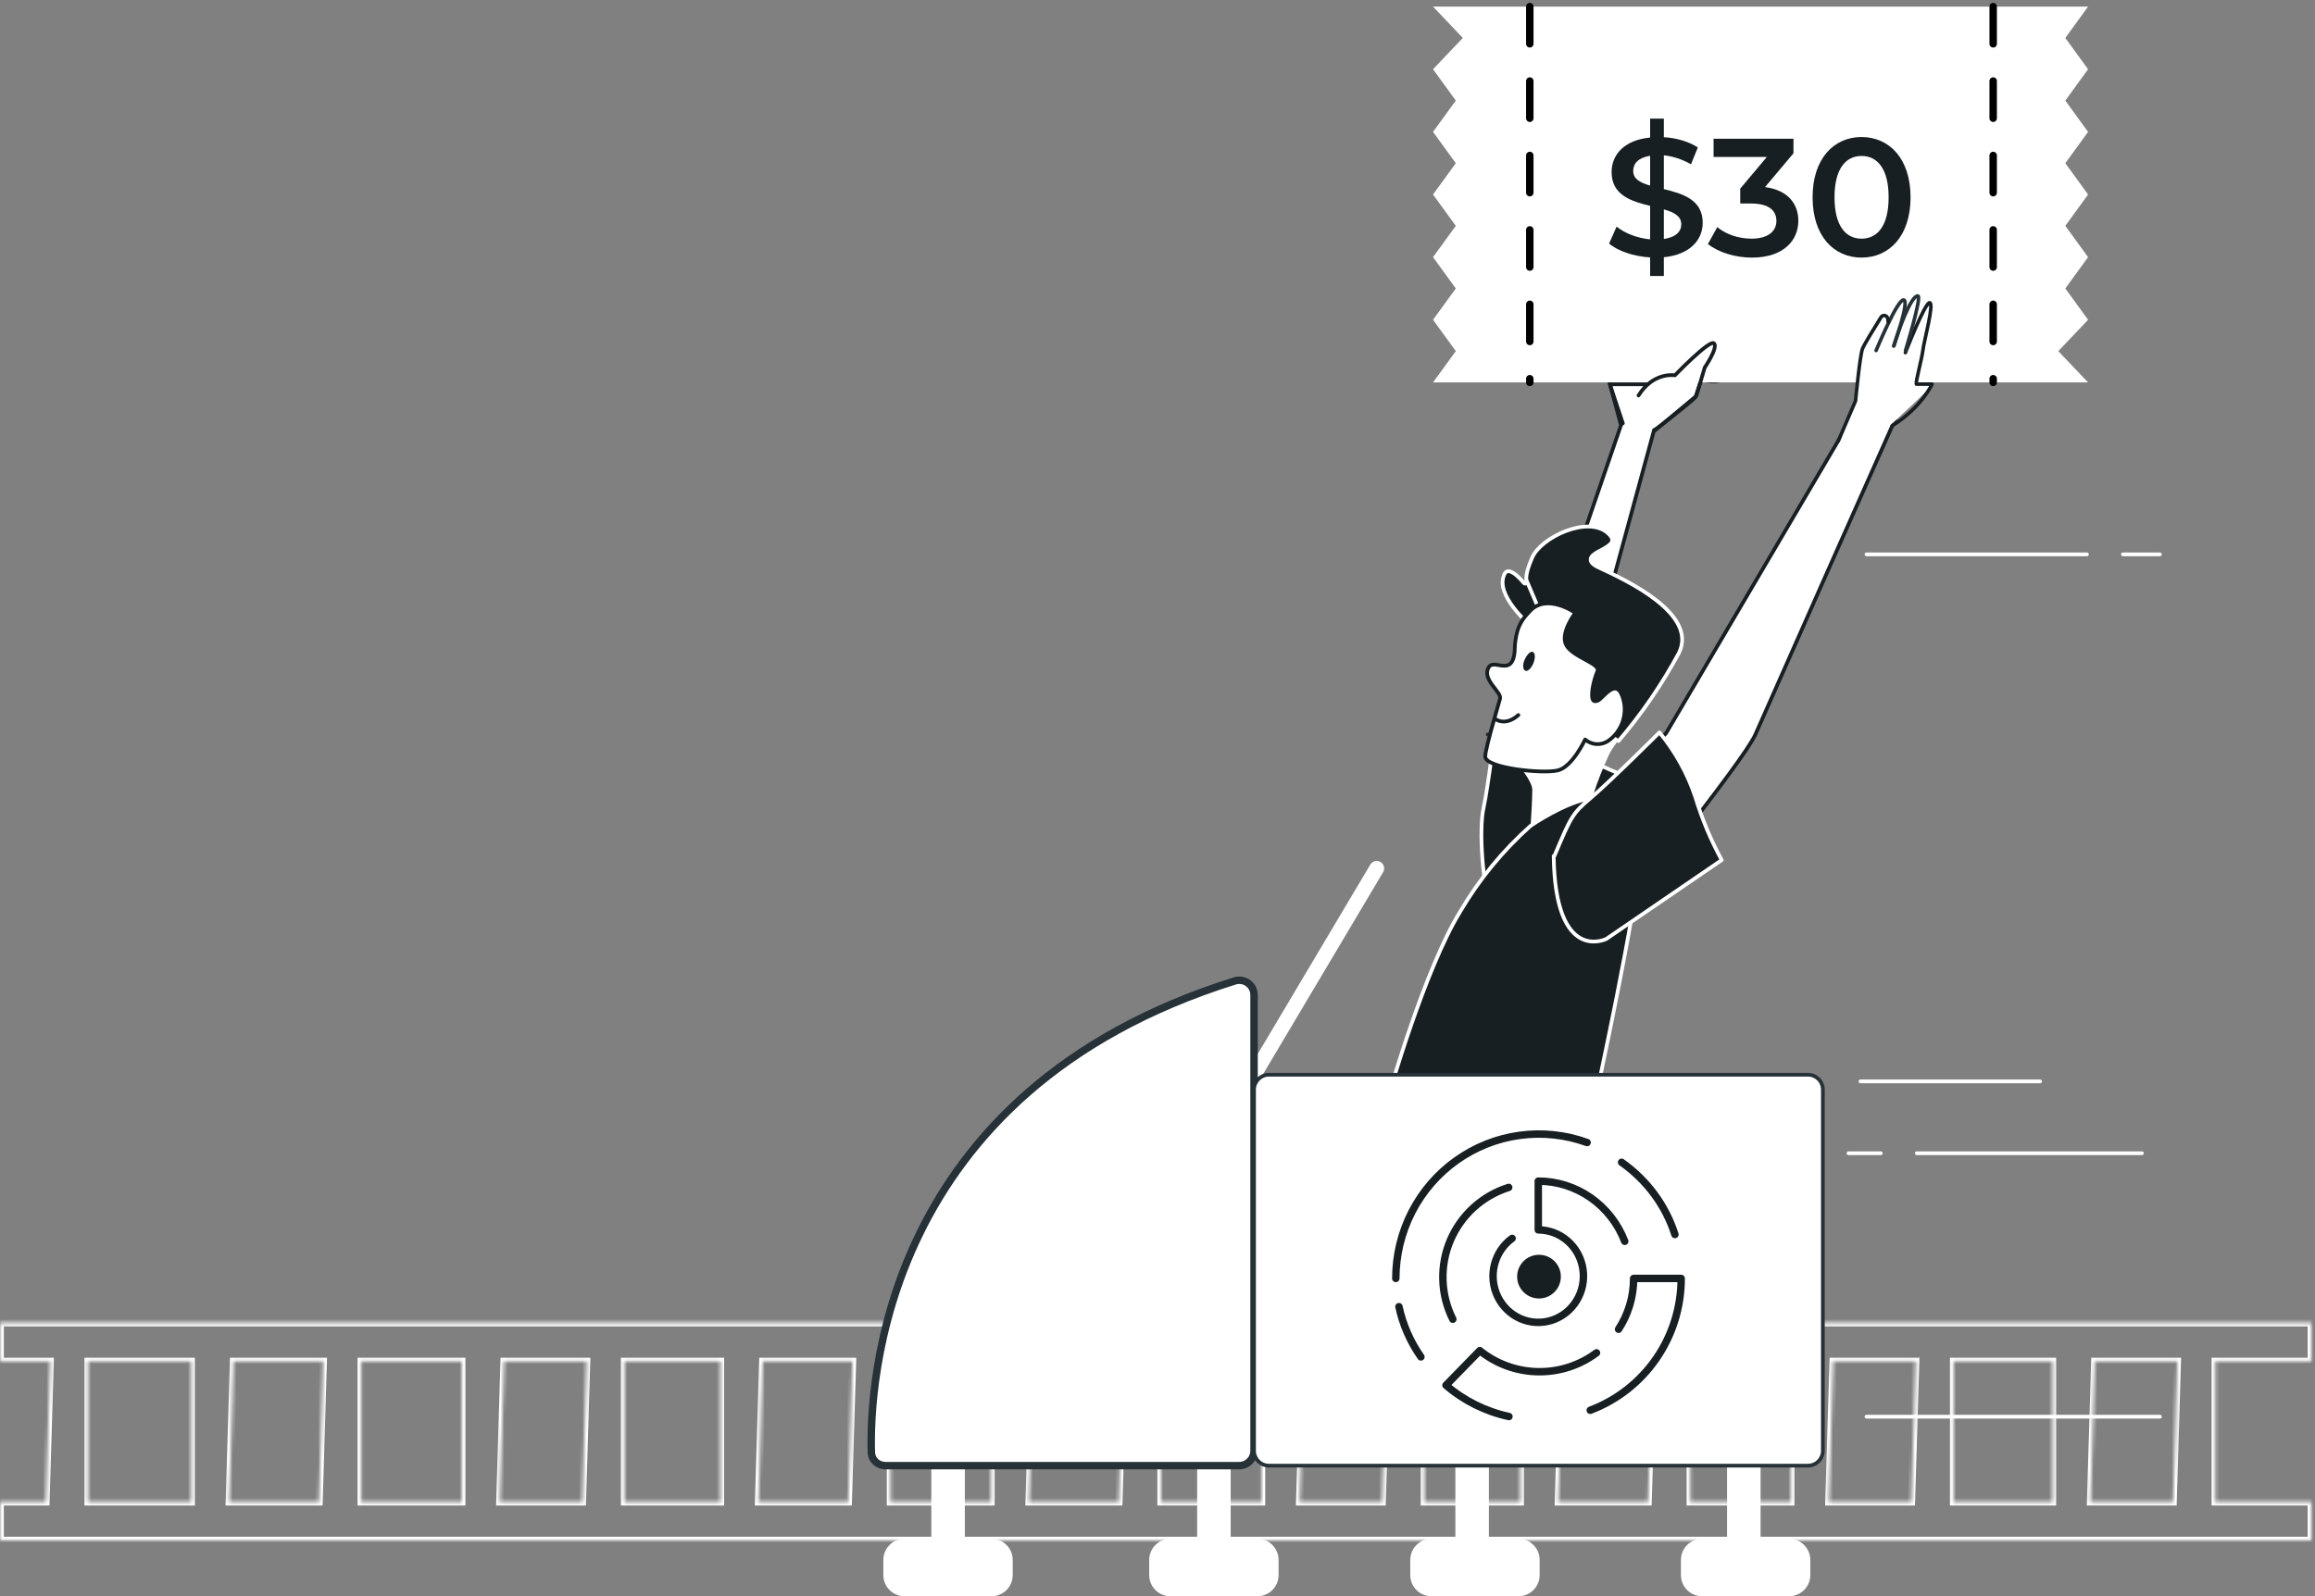 <svg width="622" height="429" viewBox="0 0 622 429" fill="none" xmlns="http://www.w3.org/2000/svg">
<rect x="0" y="0" width="622" height="429" fill="#808080" stroke="none"/>
<mask id="path-1-inside-1" fill="white">
<path fill-rule="evenodd" clip-rule="evenodd" d="M0.031 355.48H621.031V365.883H595.219V403.607H621.031V414.01H0.031V403.607H12.324L13.46 365.883H0.031V355.48ZM583.855 403.607L584.991 365.883H562.854L561.719 403.607H583.855ZM23.688 365.883L23.688 403.607H51.361V365.883H23.688ZM492.549 365.883H514.688L513.552 403.607H491.414L492.549 365.883ZM524.916 403.607V365.883H551.449V403.607H524.916ZM481.145 403.607V365.883H454.16V403.607H481.145ZM442.797 403.607L443.932 365.883H419.86L418.724 403.607H442.797ZM408.455 403.607V365.883H382.717V403.607H408.455ZM371.353 403.607L372.489 365.883H350.35L349.215 403.607H371.353ZM300.595 403.607H276.523L277.659 365.883H301.731L300.595 403.607ZM311.959 403.607V365.883H338.945V403.607H311.959ZM227.902 403.607H203.832L204.967 365.883H229.038L227.902 403.607ZM239.266 403.607V365.883H266.254V403.607H239.266ZM61.631 403.607H85.703L86.838 365.883H62.766L61.631 403.607ZM97.066 365.883L97.066 403.607H124.053V365.883H97.066ZM135.458 365.883L134.322 403.607H156.459L157.594 365.883H135.458ZM167.822 365.883H193.562V403.607H167.822V365.883Z"/>
</mask>
<path d="M621.031 355.48H622.031V354.48H621.031V355.48ZM0.031 355.48V354.48H-0.969V355.48H0.031ZM621.031 365.883V366.883H622.031V365.883H621.031ZM595.219 365.883V364.883H594.219V365.883H595.219ZM595.219 403.607H594.219V404.607H595.219V403.607ZM621.031 403.607H622.031V402.607H621.031V403.607ZM621.031 414.01V415.01H622.031V414.01H621.031ZM0.031 414.01H-0.969V415.01H0.031V414.01ZM0.031 403.607V402.607H-0.969V403.607H0.031ZM12.324 403.607V404.607H13.294L13.323 403.637L12.324 403.607ZM13.46 365.883L14.459 365.913L14.49 364.883H13.46V365.883ZM0.031 365.883H-0.969V366.883H0.031V365.883ZM583.855 403.607V404.607H584.826L584.855 403.637L583.855 403.607ZM584.991 365.883L585.99 365.913L586.021 364.883H584.991V365.883ZM562.854 365.883V364.883H561.884L561.855 365.853L562.854 365.883ZM561.719 403.607L560.719 403.577L560.688 404.607H561.719V403.607ZM23.688 403.607H22.688V404.607H23.688V403.607ZM23.688 365.883V364.883H22.688V365.883H23.688ZM51.361 403.607V404.607H52.361V403.607H51.361ZM51.361 365.883H52.361V364.883H51.361V365.883ZM514.688 365.883L515.688 365.913L515.719 364.883H514.688V365.883ZM492.549 365.883V364.883H491.579L491.55 365.853L492.549 365.883ZM513.552 403.607V404.607H514.523L514.552 403.637L513.552 403.607ZM491.414 403.607L490.414 403.577L490.383 404.607H491.414V403.607ZM524.916 365.883V364.883H523.916V365.883H524.916ZM524.916 403.607H523.916V404.607H524.916V403.607ZM551.449 365.883H552.449V364.883H551.449V365.883ZM551.449 403.607V404.607H552.449V403.607H551.449ZM481.145 365.883H482.145V364.883H481.145V365.883ZM481.145 403.607V404.607H482.145V403.607H481.145ZM454.16 365.883V364.883H453.16V365.883H454.16ZM454.16 403.607H453.16V404.607H454.16V403.607ZM443.932 365.883L444.932 365.913L444.963 364.883H443.932V365.883ZM442.797 403.607V404.607H443.767L443.796 403.637L442.797 403.607ZM419.86 365.883V364.883H418.89L418.86 365.853L419.86 365.883ZM418.724 403.607L417.725 403.577L417.694 404.607H418.724V403.607ZM408.455 365.883H409.455V364.883H408.455V365.883ZM408.455 403.607V404.607H409.455V403.607H408.455ZM382.717 365.883V364.883H381.717V365.883H382.717ZM382.717 403.607H381.717V404.607H382.717V403.607ZM372.489 365.883L373.488 365.913L373.519 364.883H372.489V365.883ZM371.353 403.607V404.607H372.324L372.353 403.637L371.353 403.607ZM350.35 365.883V364.883H349.38L349.351 365.853L350.35 365.883ZM349.215 403.607L348.215 403.577L348.184 404.607H349.215V403.607ZM276.523 403.607L275.524 403.577L275.493 404.607H276.523V403.607ZM300.595 403.607V404.607H301.566L301.595 403.637L300.595 403.607ZM277.659 365.883V364.883H276.689L276.659 365.853L277.659 365.883ZM301.731 365.883L302.731 365.913L302.762 364.883H301.731V365.883ZM311.959 365.883V364.883H310.959V365.883H311.959ZM311.959 403.607H310.959V404.607H311.959V403.607ZM338.945 365.883H339.945V364.883H338.945V365.883ZM338.945 403.607V404.607H339.945V403.607H338.945ZM203.832 403.607L202.832 403.577L202.801 404.607H203.832V403.607ZM227.902 403.607V404.607H228.872L228.902 403.637L227.902 403.607ZM204.967 365.883V364.883H203.997L203.968 365.853L204.967 365.883ZM229.038 365.883L230.037 365.913L230.068 364.883H229.038V365.883ZM239.266 365.883V364.883H238.266V365.883H239.266ZM239.266 403.607H238.266V404.607H239.266V403.607ZM266.254 365.883H267.254V364.883H266.254V365.883ZM266.254 403.607V404.607H267.254V403.607H266.254ZM85.703 403.607V404.607H86.673L86.702 403.637L85.703 403.607ZM61.631 403.607L60.631 403.577L60.6 404.607H61.631V403.607ZM86.838 365.883L87.838 365.913L87.869 364.883H86.838V365.883ZM62.766 365.883V364.883H61.796L61.767 365.853L62.766 365.883ZM97.066 403.607H96.066V404.607H97.066V403.607ZM97.066 365.883V364.883H96.066V365.883H97.066ZM124.053 403.607V404.607H125.053V403.607H124.053ZM124.053 365.883H125.053V364.883H124.053V365.883ZM134.322 403.607L133.323 403.577L133.292 404.607H134.322V403.607ZM135.458 365.883V364.883H134.487L134.458 365.853L135.458 365.883ZM156.459 403.607V404.607H157.429L157.458 403.637L156.459 403.607ZM157.594 365.883L158.594 365.913L158.625 364.883H157.594V365.883ZM193.562 365.883H194.562V364.883H193.562V365.883ZM167.822 365.883V364.883H166.822V365.883H167.822ZM193.562 403.607V404.607H194.562V403.607H193.562ZM167.822 403.607H166.822V404.607H167.822V403.607ZM621.031 354.48H0.031V356.48H621.031V354.48ZM622.031 365.883V355.48H620.031V365.883H622.031ZM595.219 366.883H621.031V364.883H595.219V366.883ZM594.219 365.883V403.607H596.219V365.883H594.219ZM621.031 402.607H595.219V404.607H621.031V402.607ZM622.031 414.01V403.607H620.031V414.01H622.031ZM0.031 415.01H621.031V413.01H0.031V415.01ZM-0.969 403.607V414.01H1.031V403.607H-0.969ZM12.324 402.607H0.031V404.607H12.324V402.607ZM12.46 365.853L11.324 403.577L13.323 403.637L14.459 365.913L12.46 365.853ZM0.031 366.883H13.46V364.883H0.031V366.883ZM-0.969 355.48V365.883H1.031V355.48H-0.969ZM584.855 403.637L585.99 365.913L583.991 365.853L582.856 403.577L584.855 403.637ZM562.854 366.883H584.991V364.883H562.854V366.883ZM562.718 403.637L563.854 365.913L561.855 365.853L560.719 403.577L562.718 403.637ZM583.855 402.607H561.719V404.607H583.855V402.607ZM24.688 403.607L24.688 365.883H22.688L22.688 403.607H24.688ZM51.361 402.607H23.688V404.607H51.361V402.607ZM50.361 365.883V403.607H52.361V365.883H50.361ZM23.688 366.883H51.361V364.883H23.688V366.883ZM514.688 364.883H492.549V366.883H514.688V364.883ZM514.552 403.637L515.688 365.913L513.688 365.853L512.553 403.577L514.552 403.637ZM491.414 404.607H513.552V402.607H491.414V404.607ZM491.55 365.853L490.414 403.577L492.413 403.637L493.549 365.913L491.55 365.853ZM523.916 365.883V403.607H525.916V365.883H523.916ZM551.449 364.883H524.916V366.883H551.449V364.883ZM552.449 403.607V365.883H550.449V403.607H552.449ZM524.916 404.607H551.449V402.607H524.916V404.607ZM480.145 365.883V403.607H482.145V365.883H480.145ZM454.16 366.883H481.145V364.883H454.16V366.883ZM455.16 403.607V365.883H453.16V403.607H455.16ZM481.145 402.607H454.16V404.607H481.145V402.607ZM442.933 365.853L441.797 403.577L443.796 403.637L444.932 365.913L442.933 365.853ZM419.86 366.883H443.932V364.883H419.86V366.883ZM419.724 403.637L420.86 365.913L418.86 365.853L417.725 403.577L419.724 403.637ZM442.797 402.607H418.724V404.607H442.797V402.607ZM407.455 365.883V403.607H409.455V365.883H407.455ZM382.717 366.883H408.455V364.883H382.717V366.883ZM383.717 403.607V365.883H381.717V403.607H383.717ZM408.455 402.607H382.717V404.607H408.455V402.607ZM371.489 365.853L370.354 403.577L372.353 403.637L373.488 365.913L371.489 365.853ZM350.35 366.883H372.489V364.883H350.35V366.883ZM350.214 403.637L351.35 365.913L349.351 365.853L348.215 403.577L350.214 403.637ZM371.353 402.607H349.215V404.607H371.353V402.607ZM276.523 404.607H300.595V402.607H276.523V404.607ZM276.659 365.853L275.524 403.577L277.523 403.637L278.658 365.913L276.659 365.853ZM301.731 364.883H277.659V366.883H301.731V364.883ZM301.595 403.637L302.731 365.913L300.731 365.853L299.596 403.577L301.595 403.637ZM310.959 365.883V403.607H312.959V365.883H310.959ZM338.945 364.883H311.959V366.883H338.945V364.883ZM339.945 403.607V365.883H337.945V403.607H339.945ZM311.959 404.607H338.945V402.607H311.959V404.607ZM203.832 404.607H227.902V402.607H203.832V404.607ZM203.968 365.853L202.832 403.577L204.831 403.637L205.967 365.913L203.968 365.853ZM229.038 364.883H204.967V366.883H229.038V364.883ZM228.902 403.637L230.037 365.913L228.038 365.853L226.903 403.577L228.902 403.637ZM238.266 365.883V403.607H240.266V365.883H238.266ZM266.254 364.883H239.266V366.883H266.254V364.883ZM267.254 403.607V365.883H265.254V403.607H267.254ZM239.266 404.607H266.254V402.607H239.266V404.607ZM85.703 402.607H61.631V404.607H85.703V402.607ZM85.839 365.853L84.703 403.577L86.702 403.637L87.838 365.913L85.839 365.853ZM62.766 366.883H86.838V364.883H62.766V366.883ZM62.63 403.637L63.766 365.913L61.767 365.853L60.631 403.577L62.63 403.637ZM98.066 403.607L98.066 365.883H96.066L96.066 403.607H98.066ZM124.053 402.607H97.066V404.607H124.053V402.607ZM123.053 365.883V403.607H125.053V365.883H123.053ZM97.066 366.883H124.053V364.883H97.066V366.883ZM135.322 403.637L136.457 365.913L134.458 365.853L133.323 403.577L135.322 403.637ZM156.459 402.607H134.322V404.607H156.459V402.607ZM156.595 365.853L155.459 403.577L157.458 403.637L158.594 365.913L156.595 365.853ZM135.458 366.883H157.594V364.883H135.458V366.883ZM193.562 364.883H167.822V366.883H193.562V364.883ZM194.562 403.607V365.883H192.562V403.607H194.562ZM167.822 404.607H193.562V402.607H167.822V404.607ZM166.822 365.883V403.607H168.822V365.883H166.822Z" fill="white" mask="url(#path-1-inside-1)"/>
<path d="M418.725 222.955V196.835L399.702 197.39" fill="white"/>
<path d="M418.725 222.955V196.835L399.702 197.39" stroke="#263238" stroke-miterlimit="10" stroke-linecap="round"/>
<path d="M464.015 95.371C464.015 95.371 466.429 88.514 462.542 89.987C458.656 91.46 458.125 102.227 458.125 102.227C458.125 102.227 461.553 103.216 462.542 101.744C463.338 99.702 463.834 97.555 464.015 95.371Z" fill="white" stroke="#263238" stroke-miterlimit="10" stroke-linecap="round"/>
<path d="M458.124 96.843C458.124 96.843 460.538 89.987 456.652 91.459C452.765 92.932 452.234 103.699 452.234 103.699C452.234 103.699 455.686 104.688 456.652 103.216C457.46 101.177 457.956 99.029 458.124 96.843Z" fill="white" stroke="#263238" stroke-miterlimit="10" stroke-linecap="round"/>
<path d="M412.159 182.301L435.531 114.28L432.031 101.28C446.865 79.571 460.017 89.138 457.53 100.78L455.53 106.78C454.03 108.28 445.057 115.384 444.411 115.624L426.451 181.529L424.592 226.672L406.172 232.683L412.159 182.301Z" fill="white" stroke="#181F23" stroke-miterlimit="10" stroke-linecap="round"/>
<path d="M425.991 241.8L437.031 208.697C431.328 206.528 425.886 203.831 420.789 200.649C415.052 197.33 408.694 195.002 402.031 193.78C402.031 193.78 399.832 211.565 398.587 217.212C397.341 222.858 398.171 237.842 401.273 247.78" fill="#181F23"/>
<path d="M425.991 241.8L437.031 208.697C431.328 206.528 425.886 203.831 420.789 200.649C415.052 197.33 408.694 195.002 402.031 193.78C402.031 193.78 399.832 211.565 398.587 217.212C397.341 222.858 398.171 237.842 401.273 247.78" stroke="white" stroke-miterlimit="10" stroke-linecap="round" stroke-linejoin="round"/>
<path d="M406.178 203.498C406.178 203.498 411.706 209.485 411.706 212.261C411.706 215.037 411.247 221.917 411.247 221.917L419.531 217.28L428.031 213.78C429.163 210.154 430.811 205.987 432.443 202.556C434.857 197.945 439.347 195.652 435.195 187.806C431.043 179.96 404.778 194.735 406.178 203.498Z" fill="white"/>
<path d="M410.191 156.046C410.191 156.046 410.191 156.046 410.191 156.046L409.794 156.35M410.191 156.046L410.196 156.053C410.196 156.053 410.196 156.052 410.195 156.052M410.191 156.046C410.189 156.047 410.163 156.067 409.794 156.35M410.191 156.046L422.46 184.866M409.794 156.35L409.418 156.68C409.596 156.883 409.903 156.908 410.111 156.737C410.318 156.567 410.355 156.266 410.195 156.052M409.794 156.35C409.418 156.68 409.418 156.679 409.417 156.678L409.416 156.677L409.413 156.674L409.408 156.668L409.397 156.654C409.395 156.651 409.392 156.648 409.389 156.644L409.385 156.639C409.376 156.627 409.362 156.609 409.344 156.586C409.307 156.54 409.252 156.472 409.181 156.387C409.04 156.217 408.836 155.98 408.587 155.713C408.086 155.174 407.421 154.536 406.736 154.082C406.024 153.61 405.421 153.425 404.984 153.551C404.596 153.664 404.105 154.105 403.815 155.533C403.542 156.873 403.861 158.375 404.579 159.928C405.294 161.477 406.386 163.031 407.589 164.449C408.791 165.865 410.092 167.13 411.213 168.102C412.345 169.084 413.259 169.736 413.69 169.954C414.346 170.286 414.8 171.021 415.153 171.817C415.516 172.637 415.825 173.65 416.123 174.686C416.184 174.898 416.245 175.112 416.306 175.326C416.545 176.167 416.785 177.012 417.054 177.803C417.391 178.799 417.76 179.669 418.197 180.305C418.987 181.455 419.799 181.849 420.541 182.209C420.617 182.246 420.692 182.282 420.765 182.319C421.166 182.517 421.596 182.753 421.919 183.165C422.248 183.584 422.424 184.127 422.46 184.866M410.195 156.052C410.19 156.041 410.173 156.007 410.155 155.943C410.117 155.811 410.07 155.549 410.094 155.098C410.144 154.192 410.482 152.564 411.701 149.792C412.27 148.497 413.473 147.119 415.089 145.855C416.699 144.597 418.684 143.48 420.771 142.693C424.991 141.101 429.413 140.926 432.054 143.323C432.734 143.939 433.04 144.437 433.143 144.826C433.239 145.19 433.17 145.51 432.965 145.83C432.748 146.168 432.382 146.499 431.901 146.832C431.423 147.162 430.869 147.47 430.303 147.775C430.23 147.814 430.157 147.854 430.084 147.893C429.599 148.154 429.111 148.416 428.698 148.679C428.237 148.973 427.785 149.319 427.546 149.739C427.419 149.962 427.343 150.221 427.371 150.505C427.398 150.786 427.522 151.042 427.707 151.271C428.063 151.713 428.701 152.129 429.621 152.555L429.678 152.582C433.32 154.269 439.995 157.362 445.111 161.39C447.683 163.416 449.822 165.648 450.995 168.021C452.154 170.368 452.371 172.851 451.113 175.46C446.547 183.92 441.095 191.871 434.849 199.177C431.982 197.391 429.218 195.444 426.569 193.348C424.314 191.043 422.871 188.065 422.46 184.866M410.195 156.052L422.46 184.866" fill="#181F23" stroke="white" stroke-linecap="round" stroke-linejoin="round"/>
<path d="M423.266 164.703C423.266 164.703 419.017 170.231 420.852 173.442C422.687 176.653 429.832 178.27 429.253 180.274C428.584 181.876 428.114 183.555 427.853 185.271C427.563 187.878 427.853 188.82 429.229 188.337C430.605 187.854 434.057 182.085 435.868 187.058C436.667 189.205 436.729 191.557 436.042 193.743C435.356 195.928 433.961 197.823 432.078 199.128C431.148 199.752 430.039 200.052 428.922 199.982C427.805 199.912 426.742 199.476 425.897 198.742C425.897 198.742 422.542 205.984 418.655 207.022C414.769 208.06 399.077 206.467 399.053 203.329C399.045 202.283 400.07 198.091 401.611 192.78C401.936 191.657 402.664 188.984 403.031 187.78C403.575 185.994 397.945 182.581 400.031 179.28C401.611 176.78 407.031 182.78 407.031 173.442C407.531 167.78 409.329 166.145 411.031 164.28C415.594 159.283 423.266 164.703 423.266 164.703Z" fill="white"/>
<path d="M403.031 187.78C403.575 185.994 397.945 182.581 400.031 179.28C401.611 176.78 407.031 182.78 407.031 173.442C407.531 167.78 409.329 166.145 411.031 164.28C415.594 159.283 423.266 164.703 423.266 164.703C423.266 164.703 419.017 170.231 420.852 173.442C422.687 176.653 429.832 178.27 429.253 180.274C428.584 181.876 428.114 183.555 427.853 185.271C427.563 187.878 427.853 188.82 429.229 188.337C430.605 187.854 434.057 182.085 435.868 187.058C436.667 189.205 436.729 191.557 436.042 193.743C435.356 195.928 433.961 197.823 432.078 199.128C431.148 199.752 430.039 200.052 428.922 199.982C427.805 199.912 426.742 199.476 425.897 198.742C425.897 198.742 422.542 205.984 418.655 207.022C414.769 208.06 399.077 206.467 399.053 203.329C399.045 202.283 400.07 198.091 401.611 192.78M403.031 187.78C402.664 188.984 401.936 191.657 401.611 192.78M403.031 187.78L401.611 192.78" stroke="#181F23" stroke-miterlimit="10" stroke-linecap="round" stroke-linejoin="round"/>
<path d="M411.243 221.941C403.779 228.585 397.401 236.355 392.341 244.972C382.684 260.639 373.028 294.726 373.028 294.726H428.794C428.794 294.726 439.85 244.03 440.864 228.846C441.878 213.661 434.418 213.637 427.514 214.554C420.61 215.472 411.243 221.941 411.243 221.941Z" fill="#181F23" stroke="white" stroke-miterlimit="10" stroke-linecap="round"/>
<path d="M423.218 222.4L447.649 197.052L500.303 107.58L509.115 112.867C507.739 115.861 474.783 190.197 471.645 197.391C468.506 204.585 433.405 248.086 433.405 248.086" fill="white"/>
<path d="M423.218 222.4L447.649 197.052L500.303 107.58L509.115 112.867C507.739 115.861 474.783 190.197 471.645 197.391C468.506 204.585 433.405 248.086 433.405 248.086" stroke="#181F23" stroke-miterlimit="10" stroke-linecap="round"/>
<path d="M417.643 230.029C422.013 219.672 422.472 218.586 427.3 214.554C432.128 210.523 445.864 196.835 445.864 196.835C450.132 201.99 453.406 207.891 455.52 214.241C457.293 220.101 459.663 225.764 462.594 231.139L431.597 252.335C431.597 252.335 417.837 259.263 417.45 230.053" fill="#181F23"/>
<path d="M417.643 230.029C422.013 219.672 422.472 218.586 427.3 214.554C432.128 210.523 445.864 196.835 445.864 196.835C450.132 201.99 453.406 207.891 455.52 214.241C457.293 220.101 459.663 225.764 462.594 231.139L431.597 252.335C431.597 252.335 417.837 259.263 417.45 230.053" stroke="white" stroke-miterlimit="10" stroke-linecap="round" stroke-linejoin="round"/>
<path d="M336.942 288.836L369.895 233.385" stroke="white" stroke-width="4" stroke-miterlimit="10" stroke-linecap="round"/>
<path d="M464.033 389.093H473.037V418.69H464.033V389.093Z" fill="white"/>
<path d="M391.033 389.093H400.037V418.69H391.033V389.093Z" fill="white"/>
<path d="M321.658 389.093H330.662V418.69H321.658V389.093Z" fill="white"/>
<path d="M250.228 389.78H259.232V419.377H250.228V389.78Z" fill="white"/>
<path d="M457.331 413.548H480.699C483.846 413.548 486.396 416.099 486.396 419.245V423.301C486.396 426.447 483.846 428.998 480.699 428.998H457.331C454.184 428.998 451.634 426.447 451.634 423.301V419.245C451.634 416.099 454.184 413.548 457.331 413.548Z" fill="white"/>
<path d="M384.612 413.548H407.98C411.127 413.548 413.678 416.099 413.678 419.245V423.301C413.678 426.447 411.127 428.998 407.98 428.998H384.612C381.466 428.998 378.915 426.447 378.915 423.301V419.245C378.915 416.099 381.466 413.548 384.612 413.548Z" fill="white"/>
<path d="M314.468 413.548H337.836C340.982 413.548 343.533 416.099 343.533 419.245V423.301C343.533 426.447 340.982 428.998 337.836 428.998H314.468C311.321 428.998 308.77 426.447 308.77 423.301V419.245C308.77 416.099 311.321 413.548 314.468 413.548Z" fill="white"/>
<path d="M243.034 413.548H266.402C269.549 413.548 272.1 416.099 272.1 419.245V423.301C272.1 426.447 269.549 428.998 266.402 428.998H243.034C239.887 428.998 237.337 426.447 237.337 423.301V419.245C237.337 416.099 239.887 413.548 243.034 413.548Z" fill="white"/>
<path d="M331.797 263.619C334.331 262.828 336.938 264.726 336.938 267.381V389.897C336.938 392.106 335.147 393.897 332.938 393.897H237.93C235.877 393.897 234.18 392.397 234.12 390.345C233.603 372.607 236.771 293.306 331.797 263.619Z" fill="white" stroke="#263238" stroke-width="2" stroke-miterlimit="10" stroke-linecap="round"/>
<path d="M340.937 288.836H485.773C487.983 288.836 489.773 290.627 489.773 292.836V389.897C489.773 392.106 487.983 393.897 485.773 393.897H340.937C338.728 393.897 336.937 392.106 336.937 389.897V292.836C336.937 290.627 338.728 288.836 340.937 288.836Z" fill="white" stroke="#263238" stroke-miterlimit="10" stroke-linecap="round"/>
<path d="M499.871 290.623H548.152" stroke="white" stroke-miterlimit="10" stroke-linecap="round"/>
<path d="M515.005 309.935H575.502" stroke="white" stroke-miterlimit="10" stroke-linecap="round"/>
<path d="M496.655 309.935H505.346" stroke="white" stroke-miterlimit="10" stroke-linecap="round"/>
<path d="M570.384 148.988H580.33" stroke="white" stroke-miterlimit="10" stroke-linecap="round"/>
<path d="M501.491 148.988H560.732" stroke="white" stroke-miterlimit="10" stroke-linecap="round"/>
<path d="M501.486 380.74H580.33" stroke="white" stroke-miterlimit="10" stroke-linecap="round"/>
<circle cx="413.502" cy="343.099" r="5.873" fill="#181F23"/>
<path d="M381.771 364.673C378.909 360.581 376.906 355.997 375.873 351.176M405.426 380.7C399.168 379.344 393.353 376.454 388.513 372.294L397.597 362.985C402.003 366.55 407.488 368.546 413.173 368.653C418.859 368.76 424.416 366.973 428.956 363.577M390.349 354.55C388.709 351.279 387.799 347.691 387.682 344.034C387.565 340.377 388.244 336.738 389.672 333.37C391.099 330.001 393.242 326.982 395.951 324.521C398.66 322.061 401.872 320.218 405.363 319.12M434.874 357.241C437.522 353.182 438.932 348.435 438.929 343.584H451.705C451.707 351.283 449.369 358.799 445.003 365.129C440.637 371.46 434.451 376.303 427.271 379.013M436.539 333.61C434.701 328.84 431.502 324.746 427.359 321.861C423.216 318.976 418.32 317.433 413.308 317.433V330.534C416.207 330.536 419.009 331.598 421.21 333.529C423.41 335.459 424.863 338.131 425.306 341.062C425.75 343.993 425.155 346.989 423.628 349.51C422.101 352.031 419.744 353.91 416.981 354.809C414.219 355.707 411.233 355.566 408.564 354.41C405.895 353.253 403.718 351.159 402.425 348.504C401.133 345.85 400.811 342.81 401.518 339.934C402.225 337.057 403.913 334.535 406.279 332.821M435.696 312.372C442.512 317.173 447.537 323.98 450.02 331.774M375.031 343.584C375.035 337.359 376.519 331.226 379.359 325.702C382.2 320.179 386.313 315.426 391.352 311.846C396.39 308.265 402.207 305.961 408.312 305.129C414.417 304.296 420.63 304.959 426.428 307.061" stroke="#181F23" stroke-width="2" stroke-linecap="round" stroke-linejoin="round"/>
<path d="M412.01 178.212C411.454 179.603 410.478 180.531 409.825 180.267C409.173 180.003 409.028 178.614 409.648 177.277C410.268 175.941 411.168 174.948 411.831 175.199C412.494 175.45 412.564 176.798 412.01 178.212Z" fill="#181F23"/>
<path d="M402.032 193.39C402.032 193.39 404.534 195.187 407.961 192.176" stroke="#181F23" stroke-miterlimit="10" stroke-linecap="round"/>
<path d="M437.051 182.865C436.428 184.22 435.41 185.094 434.775 184.798C434.139 184.503 434.065 183.114 434.75 181.816C435.434 180.518 436.379 179.576 437.026 179.859C437.672 180.142 437.674 181.487 437.051 182.865Z" fill="#181F23"/>
<path fill-rule="evenodd" clip-rule="evenodd" d="M385.031 1.779H561.031L554.914 10.196L561.031 18.613L554.914 27.029L561.031 35.446L554.914 43.863L561.031 52.279L554.914 60.696L561.031 69.113L554.914 77.529L561.031 85.946L553.031 94.363L561.031 102.779H385.031L391.149 94.363L385.031 85.946L391.149 77.529L385.031 69.113L391.149 60.696L385.031 52.279L391.149 43.863L385.031 35.446L391.149 27.029L385.031 18.613L393.031 10.196L385.031 1.779Z" fill="white"/>
<path d="M411.031 1.779V102.779M535.531 1.779V102.779" stroke="black" stroke-width="2" stroke-linecap="round" stroke-dasharray="10 10"/>
<path d="M457.487 59.869C457.487 53.614 452.042 52.039 447.047 50.824V41.734C449.432 42.004 451.952 42.769 454.337 44.164L456.182 39.619C453.752 38.044 450.377 37.054 447.047 36.874V31.879H443.357V36.964C436.337 37.639 433.007 41.644 433.007 46.234C433.007 52.489 438.362 54.109 443.357 55.324V64.324C439.937 64.009 436.562 62.704 434.357 60.904L432.332 65.449C434.672 67.474 438.947 68.914 443.357 69.184V74.179H447.047V69.139C454.112 68.419 457.487 64.459 457.487 59.869ZM438.812 45.964C438.812 43.984 440.162 42.364 443.357 41.869V49.879C440.747 49.114 438.812 48.124 438.812 45.964ZM447.047 64.234V56.269C449.747 57.034 451.727 58.069 451.727 60.274C451.727 62.209 450.332 63.739 447.047 64.234Z" fill="#181F23"/>
<path d="M474.228 50.284L481.878 41.194V37.279H460.413V42.184H474.723L467.568 50.689V54.694H470.448C475.218 54.694 477.288 56.539 477.288 59.374C477.288 62.299 474.813 64.144 470.628 64.144C467.073 64.144 463.653 62.929 461.403 61.039L458.883 65.584C461.808 67.879 466.263 69.229 470.718 69.229C479.178 69.229 483.183 64.639 483.183 59.329C483.183 54.604 480.168 51.049 474.228 50.284Z" fill="#181F23"/>
<path d="M500.149 69.229C507.664 69.229 513.334 63.379 513.334 53.029C513.334 42.679 507.664 36.829 500.149 36.829C492.679 36.829 487.009 42.679 487.009 53.029C487.009 63.379 492.679 69.229 500.149 69.229ZM500.149 64.144C495.874 64.144 492.904 60.634 492.904 53.029C492.904 45.424 495.874 41.914 500.149 41.914C504.469 41.914 507.439 45.424 507.439 53.029C507.439 60.634 504.469 64.144 500.149 64.144Z" fill="#181F23"/>
<path d="M503.339 118.549L512.395 110.109C512.395 110.109 516.869 106.076 518.178 104.367C519.487 102.659 519.513 101.622 519.068 100.588C516.74 99.601 516.785 102.369 516.945 102.196C516.945 102.196 516.086 102.636 515.322 102.196C514.558 101.756 516.243 95.589 516.243 95.589C516.243 95.589 519.355 81.564 518.308 81.132C517.26 80.7 513.774 89.323 513.774 89.323C513.774 89.323 515.882 79.717 515.336 79.579C514.79 79.441 511.744 84.56 511.744 84.56C511.744 84.56 512.35 80.62 511.467 80.632C510.584 80.644 508.668 84.391 508.668 84.391C508.668 84.391 502 91.496 500.806 93.149C499.613 94.802 498.581 107.492 498.581 107.492L494.226 119.049C494.226 119.049 498.628 114.367 501.314 118.086L503.339 118.549Z" fill="white"/>
<path d="M511.946 94.777C511.946 94.777 517.215 81.201 518.472 81.359C519.729 81.516 516.952 91.606 516.662 94.059C516.372 96.511 514.632 102.689 514.897 103.236L519.106 103.237C519.106 103.237 516.382 109.438 508.394 114.434" stroke="#181F23" stroke-width="0.953" stroke-linecap="round" stroke-linejoin="round"/>
<path d="M511.967 94.247C511.967 94.247 516.408 79.716 515.317 79.55C513.499 79.269 510.015 88.907 508.87 92.912" stroke="#263238" stroke-width="0.953" stroke-linecap="round" stroke-linejoin="round"/>
<path d="M508.798 92.994C508.798 92.994 513.175 80.767 511.472 80.608C509.769 80.449 504.078 94.201 504.078 94.201" stroke="#263238" stroke-width="0.953" stroke-linecap="round" stroke-linejoin="round"/>
<path d="M493.913 118.495L498.546 107.754C498.546 107.754 499.738 95.347 500.434 93.676C500.903 92.551 503.647 88.069 505.391 85.261C505.883 84.468 507.091 84.731 507.217 85.656L507.333 86.511" stroke="#181F23" stroke-width="0.953" stroke-linecap="round" stroke-linejoin="round"/>
<path d="M444.533 115.779L455.758 106.418L458.033 98.778C458.033 98.778 461.693 93.403 460.533 92.278C459.373 91.154 450.024 100.864 450.024 100.864C450.024 100.864 444.262 99.828 440.243 106.284" stroke="#181F23" stroke-linecap="round" stroke-linejoin="round"/>
<path d="M436.032 113.779L432.534 103.277L442.735 103.278" stroke="#181F23" stroke-linecap="round" stroke-linejoin="round"/>
</svg>
